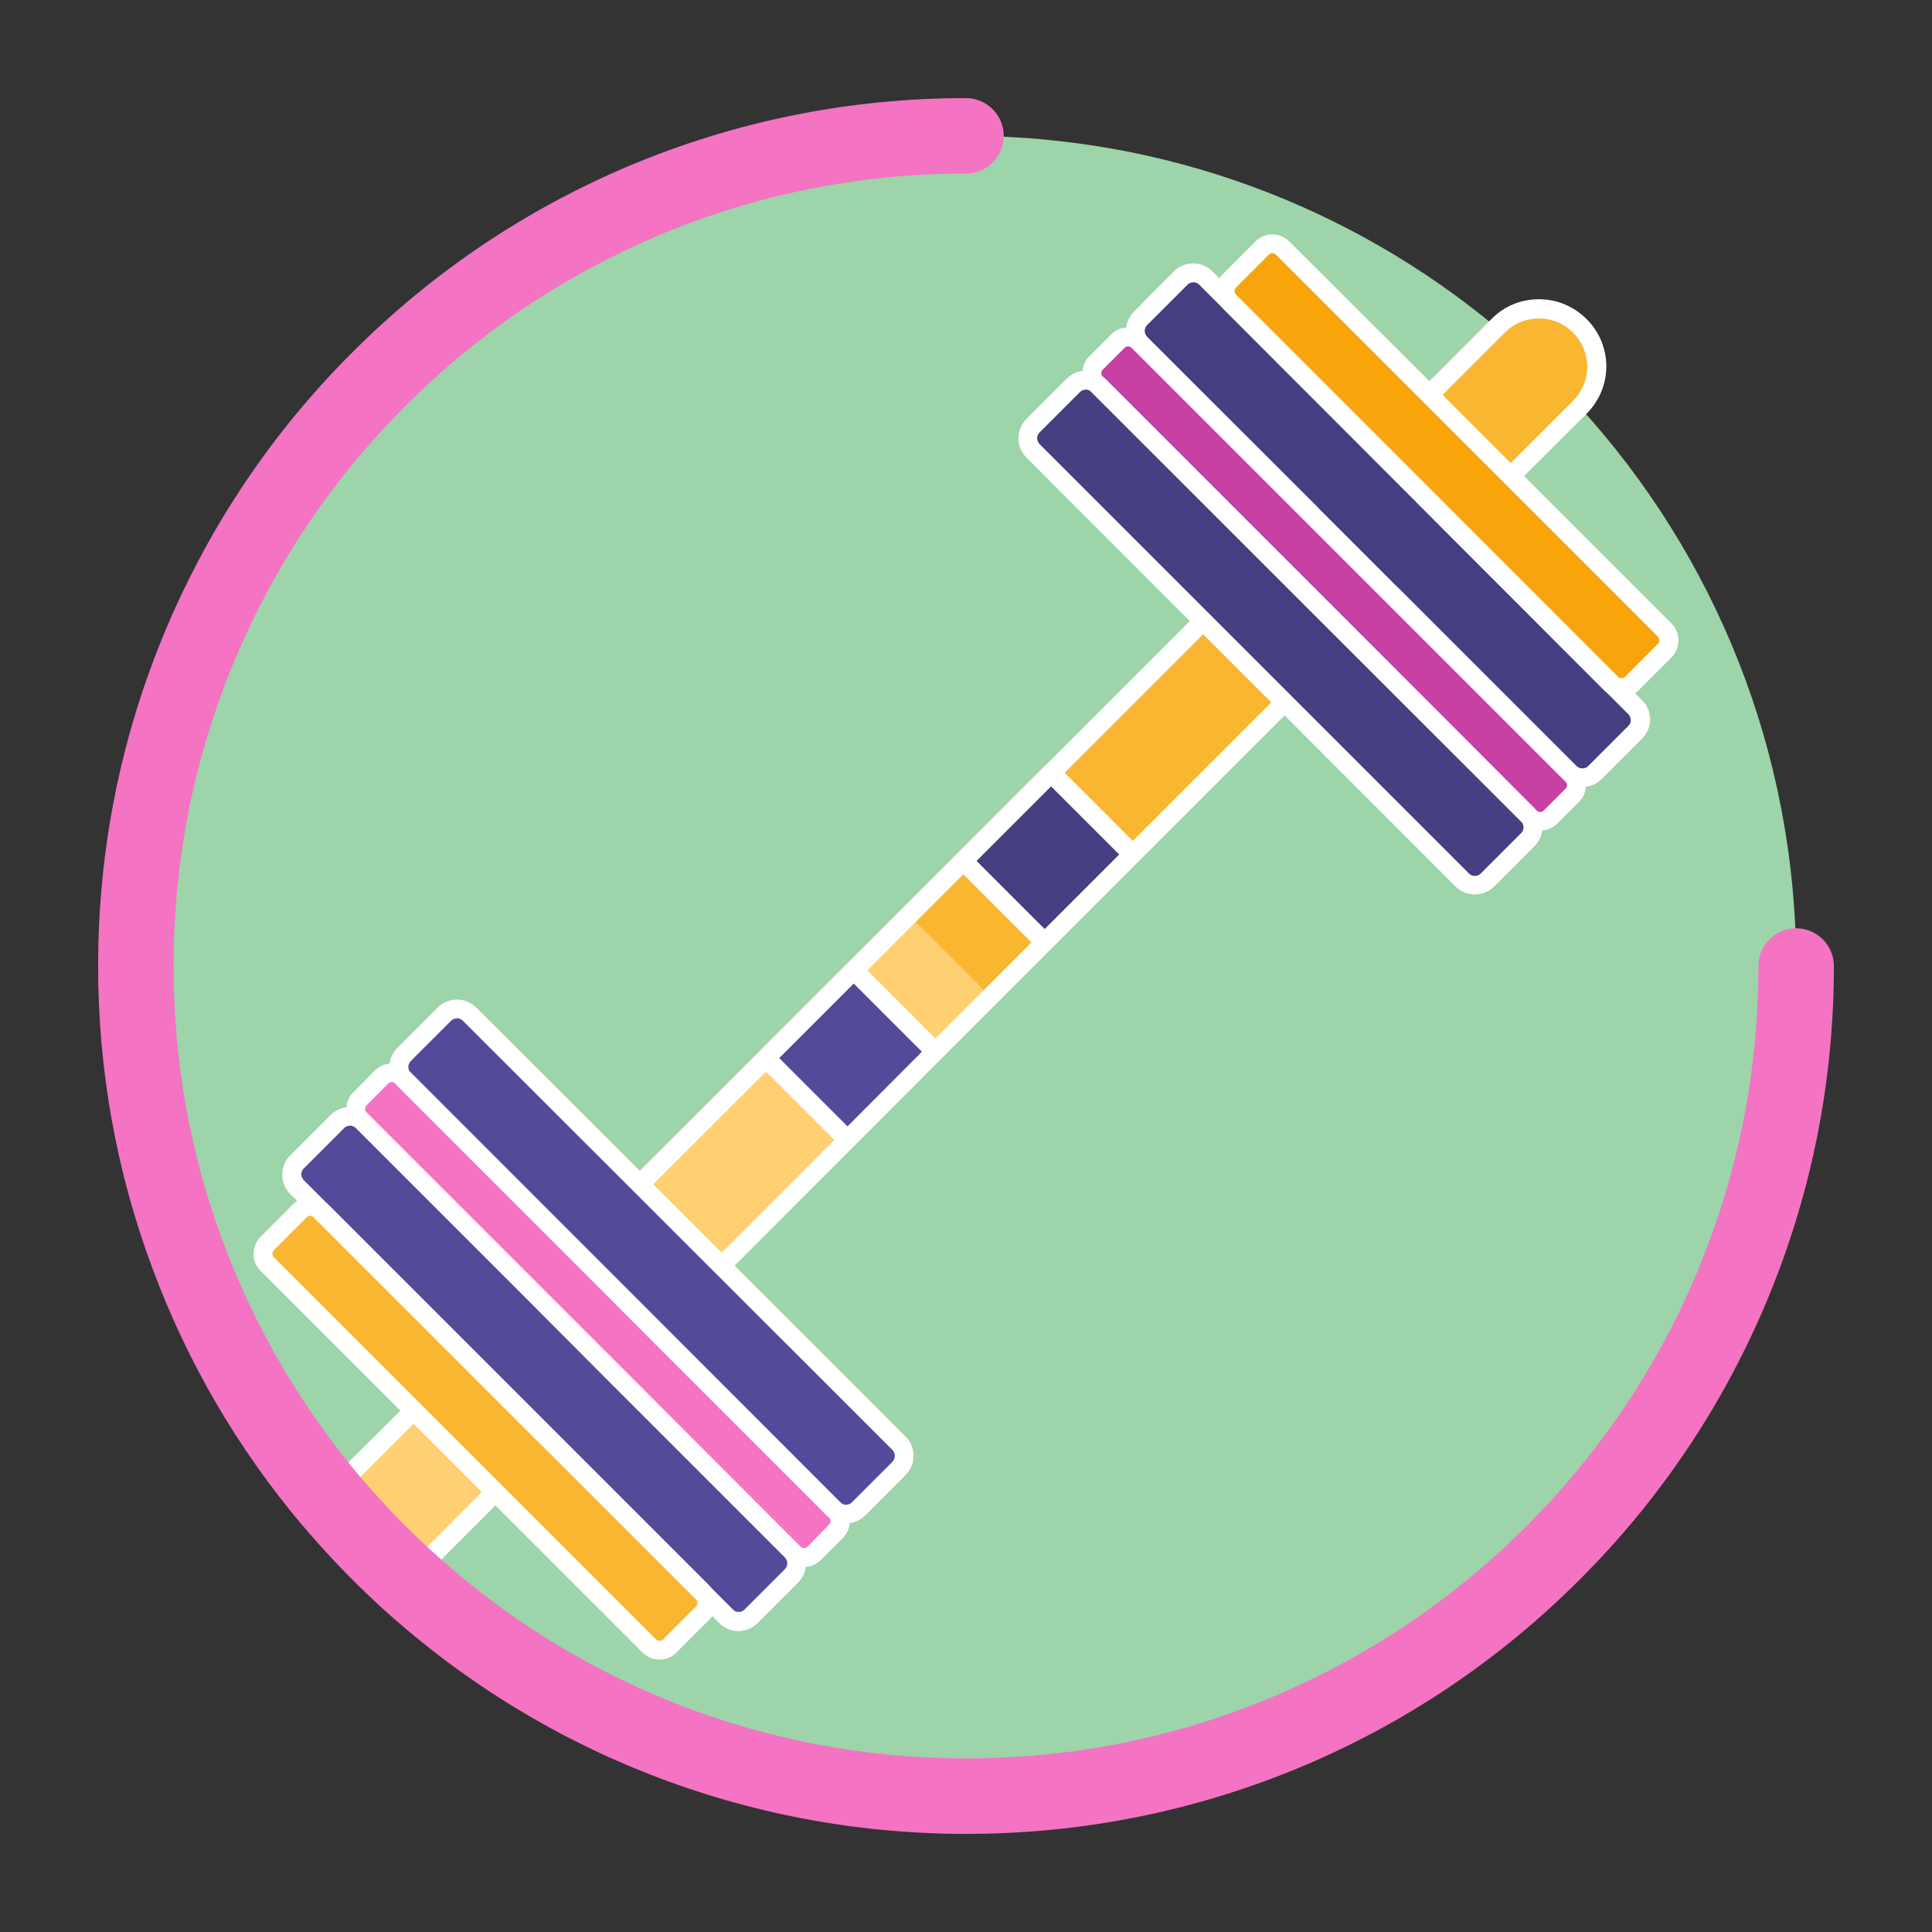 <?xml version="1.0" encoding="utf-8"?>
<!-- Generator: Adobe Illustrator 24.0.0, SVG Export Plug-In . SVG Version: 6.00 Build 0)  -->
<svg version="1.1" id="Capa_1" xmlns="http://www.w3.org/2000/svg" xmlns:xlink="http://www.w3.org/1999/xlink" x="0px" y="0px"
	 viewBox="0 0 1024 1024" style="enable-background:new 0 0 1024 1024;" xml:space="preserve">
<rect x="0" y="0" width="1024" height="1024" fill="#333333" stroke="none"/>
<style type="text/css">
	.st0{fill:#9DD4A9;}
	.st1{fill:#FFD071;}
	.st2{fill:#F9B630;}
	.st3{fill:#534A9A;}
	.st4{fill:#443F80;}
	.st5{fill:#F9A40D;}
	.st6{fill:#C640A6;}
	.st7{fill:#F473C3;}
	.st8{fill:#FFFFFF;}
</style>
<g>
	<path class="st0" d="M952,512c0,243-197,440-440,440c-115.3,0-220.3-44.4-298.8-117c-13.4-12.4-26-25.6-37.8-39.5
		C110.9,718.9,72,620,72,512C72,269,269,72,512,72c106.9,0,205,38.2,281.2,101.6c15.7,13.1,30.5,27.2,44.2,42.3
		C908.6,294,952,398,952,512z"/>
	<g>
		<g>
			<path class="st1" d="M846.4,194.3c0,7.8-3,15.6-9,21.6l0,0l-36.6,36.5l-28.2,28.2l-0.1,0.1l-34.6,34.6h-0.1l-22.2,22.2l-0.1,0.1
				l-367.8,368l-0.1,0.1l-22.2,22.2v0.1l-34.6,34.6l-0.1,0.1l-28.2,28.2l-36.6,36.6c-3.7,3.7-8,6.2-12.7,7.6
				c-13.4-12.4-26-25.6-37.8-39.5c1.5-4.1,3.9-8,7.2-11.4l64.8-64.8l0.1-0.1l34.6-34.6v-0.1l22.2-22.2l0.1-0.1L406,560.8l46.6-46.6
				l29.1-29.1l28.8-28.8l46.6-46.6l80.5-80.5l34.6-34.6l0.1-0.1l22.2-22.2h0.1l34.6-34.6l0.1-0.1l64.9-64.9
				c11.9-11.9,31.2-11.9,43.2,0.1C843.4,178.7,846.3,186.5,846.4,194.3z"/>
			<path class="st2" d="M846.4,194.3c0,7.8-3,15.6-9,21.6L525,528.3l-43.2-43.2l312.5-312.5c11.9-11.9,31.2-11.9,43.2,0.1
				C843.4,178.7,846.3,186.5,846.4,194.3z"/>
			<g>
				
					<rect x="417.9" y="528.5" transform="matrix(0.707 -0.707 0.707 0.707 -263.31 482.542)" class="st3" width="65.9" height="61.2"/>
				
					<rect x="522.5" y="423.9" transform="matrix(0.707 -0.707 0.707 0.707 -158.684 525.858)" class="st4" width="65.9" height="61.2"/>
			</g>
			<g>
				<g>
					<path class="st4" d="M809.7,445.1l-21.4,21.4c-3.7,3.7-9.6,3.7-13.3,0L547.5,238.9c-3.7-3.7-3.7-9.6,0-13.3l21.4-21.4
						c3.7-3.7,9.6-3.7,13.3,0l227.6,227.6C813.4,435.5,813.4,441.4,809.7,445.1z"/>
					<path class="st4" d="M866.7,388.1l-21.4,21.4c-3.7,3.7-9.6,3.7-13.3,0L604.5,182c-3.7-3.7-3.7-9.6,0-13.3l21.4-21.4
						c3.7-3.7,9.6-3.7,13.3,0l227.6,227.6C870.4,378.5,870.4,384.5,866.7,388.1z"/>
					<path class="st5" d="M882.4,345L865,362.4c-3,3-7.9,3-10.9,0L651.6,159.8c-3-3-3-7.9,0-10.9l17.4-17.4c3-3,7.9-3,10.9,0
						l202.6,202.6C885.4,337.1,885.4,342,882.4,345z"/>
					<path class="st6" d="M833.4,421.5l-11.7,11.7c-2.9,2.9-7.7,2.9-10.6,0L580.8,203c-2.9-2.9-2.9-7.7,0-10.6l11.7-11.7
						c2.9-2.9,7.7-2.9,10.6,0l230.2,230.2C836.3,413.8,836.3,418.5,833.4,421.5z"/>
				</g>
				<g>
					<path class="st3" d="M455.1,799.7l21.4-21.4c3.7-3.7,3.7-9.6,0-13.3L248.9,537.5c-3.7-3.7-9.6-3.7-13.3,0l-21.4,21.4
						c-3.7,3.7-3.7,9.6,0,13.3l227.6,227.6C445.5,803.4,451.4,803.4,455.1,799.7z"/>
					<path class="st3" d="M398.1,856.7l21.4-21.4c3.7-3.7,3.7-9.6,0-13.3L192,594.5c-3.7-3.7-9.6-3.7-13.3,0l-21.4,21.4
						c-3.7,3.7-3.7,9.6,0,13.3l227.6,227.6C388.5,860.4,394.5,860.4,398.1,856.7z"/>
					<path class="st2" d="M355,872.4l17.4-17.4c3-3,3-7.9,0-10.9L169.8,641.6c-3-3-7.9-3-10.9,0L141.6,659c-3,3-3,7.9,0,10.9
						l202.6,202.6C347.1,875.4,352,875.4,355,872.4z"/>
					<path class="st7" d="M431.5,823.4l11.7-11.7c2.9-2.9,2.9-7.7,0-10.6L213,570.8c-2.9-2.9-7.7-2.9-10.6,0l-11.7,11.7
						c-2.9,2.9-2.9,7.7,0,10.6l230.2,230.2C423.8,826.3,428.5,826.3,431.5,823.4z"/>
				</g>
			</g>
		</g>
	</g>
</g>
<g>
	<path class="st8" d="M885.9,348.5c4.9-4.9,5-12.9,0.1-18l-78.2-78.2l33.1-33c6.7-6.7,10.5-15.7,10.5-25.2
		c-0.1-9.6-3.9-18.5-10.5-25c-6.7-6.7-15.7-10.5-25.2-10.5c0,0,0,0-0.1,0c-9.5,0-18.4,3.7-25,10.4l-33,33L683.4,128c-5-5-13-5-18,0
		l-17.4,17.4c-0.6,0.6-1.2,1.3-1.7,2.1l-3.7-3.7c-2.7-2.7-6.4-4.2-10.2-4.2s-7.5,1.5-10.2,4.2L601,165.2c-2.3,2.3-3.7,5.2-4.1,8.4
		c-3,0.2-5.8,1.5-7.9,3.6l-11.7,11.7c-2.1,2.1-3.3,4.9-3.6,7.7c-3.1,0.4-6,1.8-8.3,4.1L544,222.1c-2.7,2.7-4.2,6.4-4.2,10.2
		s1.5,7.5,4.2,10.2l86.6,86.7l-76.2,76.2c-0.3,0.2-0.6,0.4-0.9,0.7L507,452.6c-0.3,0.3-0.5,0.5-0.7,0.8L449.7,510
		c-0.3,0.2-0.5,0.4-0.7,0.6l-46.6,46.6c-0.2,0.2-0.4,0.4-0.6,0.7l-62.7,62.6L252.4,534c-2.7-2.7-6.4-4.2-10.2-4.2s-7.5,1.5-10.2,4.2
		l-21.4,21.4c-2.3,2.3-3.7,5.3-4.1,8.3c-2.8,0.3-5.6,1.5-7.7,3.6L187.2,579c-2.1,2.1-3.4,4.9-3.6,7.9c-3.2,0.4-6.1,1.8-8.4,4.1
		l-21.4,21.4c-2.7,2.7-4.2,6.4-4.2,10.2s1.5,7.5,4.2,10.2l3.7,3.7c-0.7,0.5-1.4,1-2.1,1.7l-17.3,17.4c-5,5-5,13,0,18l74.1,74.1
		L179,780.7c-3.7,3.8-6.4,8.1-8.2,12.9c-0.7,1.7-0.4,3.7,0.8,5.2c12,14.1,24.9,27.6,38.2,39.9c0.9,0.9,2.2,1.3,3.4,1.3
		c0.5,0,1-0.1,1.6-0.2c0,0,0.1,0,0.1,0c5.5-1.7,10.4-4.6,14.6-8.8l33.1-33.1l78.1,78.1c2.3,2.3,5.5,3.6,8.8,3.6c0,0,0.1,0,0.1,0
		c3.4,0,6.6-1.3,8.9-3.7l17.4-17.4c0.6-0.6,1.2-1.3,1.6-2l3.8,3.8c2.7,2.7,6.3,4.2,10.1,4.2c0,0,0.1,0,0.1,0c3.9,0,7.5-1.6,10.1-4.3
		l21.4-21.4c2.3-2.3,3.7-5.2,4.1-8.3c2.8-0.2,5.7-1.4,7.9-3.6l11.7-11.7c2.2-2.2,3.4-5,3.6-7.9c3-0.4,6-1.8,8.3-4.1l21.4-21.4
		c2.7-2.7,4.2-6.4,4.2-10.2c0-3.8-1.5-7.5-4.2-10.2l-90.6-90.6l104.4-104.5l5.5-5.5c0,0,0,0,0,0l70-70l34.6-34.6c0,0,0-0.1,0.1-0.1
		l76.9-76.9l90.6,90.7c2.7,2.7,6.4,4.2,10.2,4.2c3.8,0,7.5-1.5,10.2-4.2l21.4-21.4c2.3-2.3,3.7-5.2,4.1-8.3c2.9-0.2,5.7-1.4,7.9-3.6
		l11.7-11.7c0,0,0,0,0.1-0.1c2.1-2.2,3.3-5,3.5-7.8c3.1-0.4,6-1.8,8.3-4.1l21.4-21.4c2.7-2.7,4.3-6.3,4.3-10.1
		c0-3.9-1.4-7.5-4.2-10.2l-3.8-3.8c0.7-0.5,1.4-1,2-1.6L885.9,348.5z M797.7,176.2c4.8-4.8,11.2-7.4,18-7.4c0,0,0,0,0,0
		c6.8,0,13.3,2.7,18.1,7.6c4.8,4.7,7.4,11.1,7.5,17.9c0,6.8-2.7,13.2-7.5,18.1l-33.1,33l-36.1-36.1L797.7,176.2z M562.6,483.5
		l-8.9,8.9l-36.1-36.1l39.5-39.5l36.1,36.1L562.6,483.5z M495.8,550.4l-36.1-36.1l50.9-50.9l36.1,36.1L495.8,550.4z M486.7,559.4
		L449.2,597L413,560.8l39.5-39.5l36.1,36.1L486.7,559.4z M222.4,824c-2.3,2.3-5,4.2-8,5.4c-11.5-10.8-22.7-22.5-33.2-34.7
		c1.3-2.6,2.9-4.9,4.9-7l33.1-33.1l36.2,36.2L222.4,824z M368.9,851.5l-17.4,17.4c-0.7,0.7-1.5,0.8-1.9,0.8c-0.4,0-1.2-0.1-1.8-0.7
		L222.8,744c0,0,0,0,0,0s0,0,0,0l-77.6-77.6c-1.1-1.1-1.1-2.8,0-3.8l17.3-17.4c0.5-0.5,1.2-0.8,1.9-0.8c0.5,0,1,0.2,1.5,0.5
		l121.4,121.4c0,0,0,0,0.1,0.1c0,0,0,0,0.1,0l82,82C369.9,849.3,369.7,850.6,368.9,851.5z M321.9,731.4L321.9,731.4
		C321.9,731.5,321.9,731.5,321.9,731.4C321.9,731.5,321.9,731.5,321.9,731.4l94.1,94.1c1.7,1.7,1.7,4.5,0,6.2l-21.4,21.4
		c-0.8,0.8-1.9,1.3-3,1.3c-1.2,0-2.2-0.4-3-1.2l-11.4-11.4c-0.4-0.5-0.7-0.9-1.1-1.3l-88.7-88.7l-36.2-36.2c0,0,0,0,0,0l-77.7-77.7
		c-0.3-0.3-0.6-0.6-0.9-0.8l-11.6-11.6c-0.8-0.8-1.3-2-1.3-3.1c0-1.2,0.5-2.3,1.3-3.1l21.4-21.4c0.8-0.8,2-1.3,3.1-1.3
		s2.3,0.5,3.1,1.3l90.1,90.1L321.9,731.4z M285.7,681l-91.5-91.5c-0.6-0.6-0.7-1.4-0.7-1.8s0.1-1.1,0.7-1.8l11.7-11.7
		c0.9-0.9,2.5-0.9,3.5,0c0.4,0.5,0.8,1,1.2,1.4l111.8,111.8l21.6,21.7c0,0,0,0,0,0l94.1,94.1c0.3,0.3,0.6,0.6,0.9,0.8l0.5,0.5
		c0.9,0.9,0.9,2.6,0,3.5L428,819.8c-1,1-2.6,1-3.6,0L329,724.3L285.7,681z M473,774.8l-21.4,21.4c-1.6,1.6-4,1.8-5.7,0.5
		L217.1,567.8c-1.1-1.7-0.8-3.9,0.6-5.4l21.4-21.4c0.8-0.8,2-1.3,3.1-1.3s2.3,0.5,3.1,1.3l90.2,90.1c0,0,0,0,0,0s0,0,0,0L473,768.5
		C474.7,770.3,474.7,773,473,774.8z M346.2,627.7l59.8-59.7l36.2,36.2l-59.7,59.8L346.2,627.7z M600.4,445.7l-36.1-36.1l73.4-73.4
		l36.1,36.1L600.4,445.7z M806.2,441.6L784.8,463c-1.7,1.7-4.5,1.7-6.2,0L551,235.4c-0.8-0.8-1.3-2-1.3-3.1s0.5-2.3,1.3-3.1
		l21.4-21.4c0.8-0.8,2-1.3,3.1-1.3c0.8,0,1.6,0.2,2.3,0.7l228.8,228.7C807.9,437.6,807.8,440,806.2,441.6z M829.8,418l-11.7,11.7
		c-0.9,0.9-2.6,0.9-3.5,0l-0.6-0.6c-0.2-0.3-0.5-0.6-0.7-0.8L719.1,334c0,0,0,0,0,0c0,0,0,0,0,0l-43.1-43.1c0,0,0,0,0,0s0,0,0,0
		l-90.2-90.2c-0.5-0.5-0.9-0.9-1.4-1.2c-0.9-0.9-0.9-2.6,0-3.5l11.7-11.7c0.6-0.6,1.4-0.7,1.8-0.7s1.1,0.1,1.8,0.7l134.7,134.7
		c0,0,0,0,0,0c0,0,0,0,0,0l95.6,95.6C830.8,415.4,830.8,417,829.8,418z M863.2,384.6L841.8,406c-1.7,1.7-4.5,1.7-6.2,0l-94.2-94.2
		c-0.2-0.2-0.4-0.3-0.5-0.4l-42.1-42.1c-0.1-0.2-0.3-0.4-0.4-0.5L608,178.5c-0.8-0.8-1.3-2-1.3-3.1s0.5-2.3,1.3-3.1l21.4-21.4
		c0.8-0.8,2-1.3,3.1-1.3c1.2,0,2.3,0.5,3.1,1.3l11.6,11.6c0.3,0.3,0.5,0.6,0.8,0.9l77.7,77.8c0,0,0,0,0,0c0,0,0,0,0,0c0,0,0,0,0,0
		l43.1,43.2c0,0,0,0,0,0l81.6,81.7c0.4,0.4,0.9,0.8,1.3,1.1l11.4,11.4c0.8,0.8,1.2,1.9,1.2,3C864.5,382.6,864,383.7,863.2,384.6z
		 M654.8,155.8c-0.7-1.1-0.6-2.5,0.3-3.4l17.4-17.4c0.5-0.5,1.2-0.8,1.9-0.8s1.4,0.3,1.9,0.8l77.7,77.7c0,0,0,0,0,0s0,0,0,0
		l43.1,43.1c0,0,0,0,0,0c0,0,0,0,0,0l81.6,81.6c1,1.1,1,2.8,0,3.9l-17.4,17.4c-0.8,0.8-2.1,1-3.2,0.5L654.8,155.8z"/>
	<path class="st7" d="M512,972c-116,0-226.9-43.4-312.1-122.1c-0.1-0.1-0.2-0.1-0.2-0.2c-13.7-12.7-26.9-26.5-39.2-41
		c-0.1-0.1-0.2-0.2-0.3-0.3c-34.2-40.6-60.9-86.3-79.3-135.9C61.7,621.2,52,567.2,52,512c0-62.1,12.2-122.3,36.2-179.1
		c23.2-54.8,56.3-104,98.6-146.2c42.2-42.2,91.4-75.4,146.2-98.6C389.7,64.2,449.9,52,512,52c11,0,20,9,20,20s-9,20-20,20
		c-56.7,0-111.7,11.1-163.5,33c-50,21.2-94.9,51.4-133.5,90s-68.9,83.5-90,133.5C103.1,400.3,92,455.3,92,512
		c0,50.4,8.8,99.7,26.3,146.5c16.8,45.1,41.1,86.8,72.2,123.8c0.1,0.1,0.1,0.1,0.2,0.2c11.3,13.3,23.4,26,36,37.6
		c0.1,0.1,0.1,0.1,0.2,0.2C304.7,892.4,406,932,512,932c56.7,0,111.7-11.1,163.5-33c50-21.2,94.9-51.4,133.5-90
		c38.6-38.6,68.9-83.5,90-133.5c21.9-51.8,33-106.8,33-163.5c0-11,9-20,20-20s20,9,20,20c0,62.1-12.2,122.3-36.2,179.1
		c-23.2,54.8-56.3,104-98.6,146.2c-42.2,42.2-91.4,75.4-146.2,98.6C634.3,959.8,574.1,972,512,972z M202.2,851.7
		C202.2,851.7,202.2,851.7,202.2,851.7C202.2,851.7,202.2,851.7,202.2,851.7z M202.2,851.7C202.2,851.7,202.2,851.7,202.2,851.7
		C202.2,851.7,202.2,851.7,202.2,851.7z M202.1,851.7C202.1,851.7,202.1,851.7,202.1,851.7C202.1,851.7,202.1,851.7,202.1,851.7z
		 M199.2,849.3C199.2,849.3,199.2,849.3,199.2,849.3C199.2,849.3,199.2,849.3,199.2,849.3z M199.2,849.3
		C199.2,849.3,199.2,849.3,199.2,849.3C199.2,849.3,199.2,849.3,199.2,849.3z M199.2,849.2C199.2,849.2,199.2,849.2,199.2,849.2
		C199.2,849.2,199.2,849.2,199.2,849.2z M199.1,849.2C199.1,849.2,199.1,849.2,199.1,849.2C199.1,849.2,199.1,849.2,199.1,849.2z
		 M199.1,849.2C199.1,849.2,199.1,849.2,199.1,849.2C199.1,849.2,199.1,849.2,199.1,849.2z M199.1,849.2
		C199.1,849.2,199.1,849.2,199.1,849.2C199.1,849.2,199.1,849.2,199.1,849.2z M199.1,849.1C199.1,849.2,199.1,849.2,199.1,849.1
		C199.1,849.2,199.1,849.2,199.1,849.1z M199,849.1C199.1,849.1,199.1,849.1,199,849.1C199.1,849.1,199.1,849.1,199,849.1z
		 M227.4,820.9C227.4,820.9,227.4,820.9,227.4,820.9C227.4,820.9,227.4,820.9,227.4,820.9z"/>
</g>
</svg>
